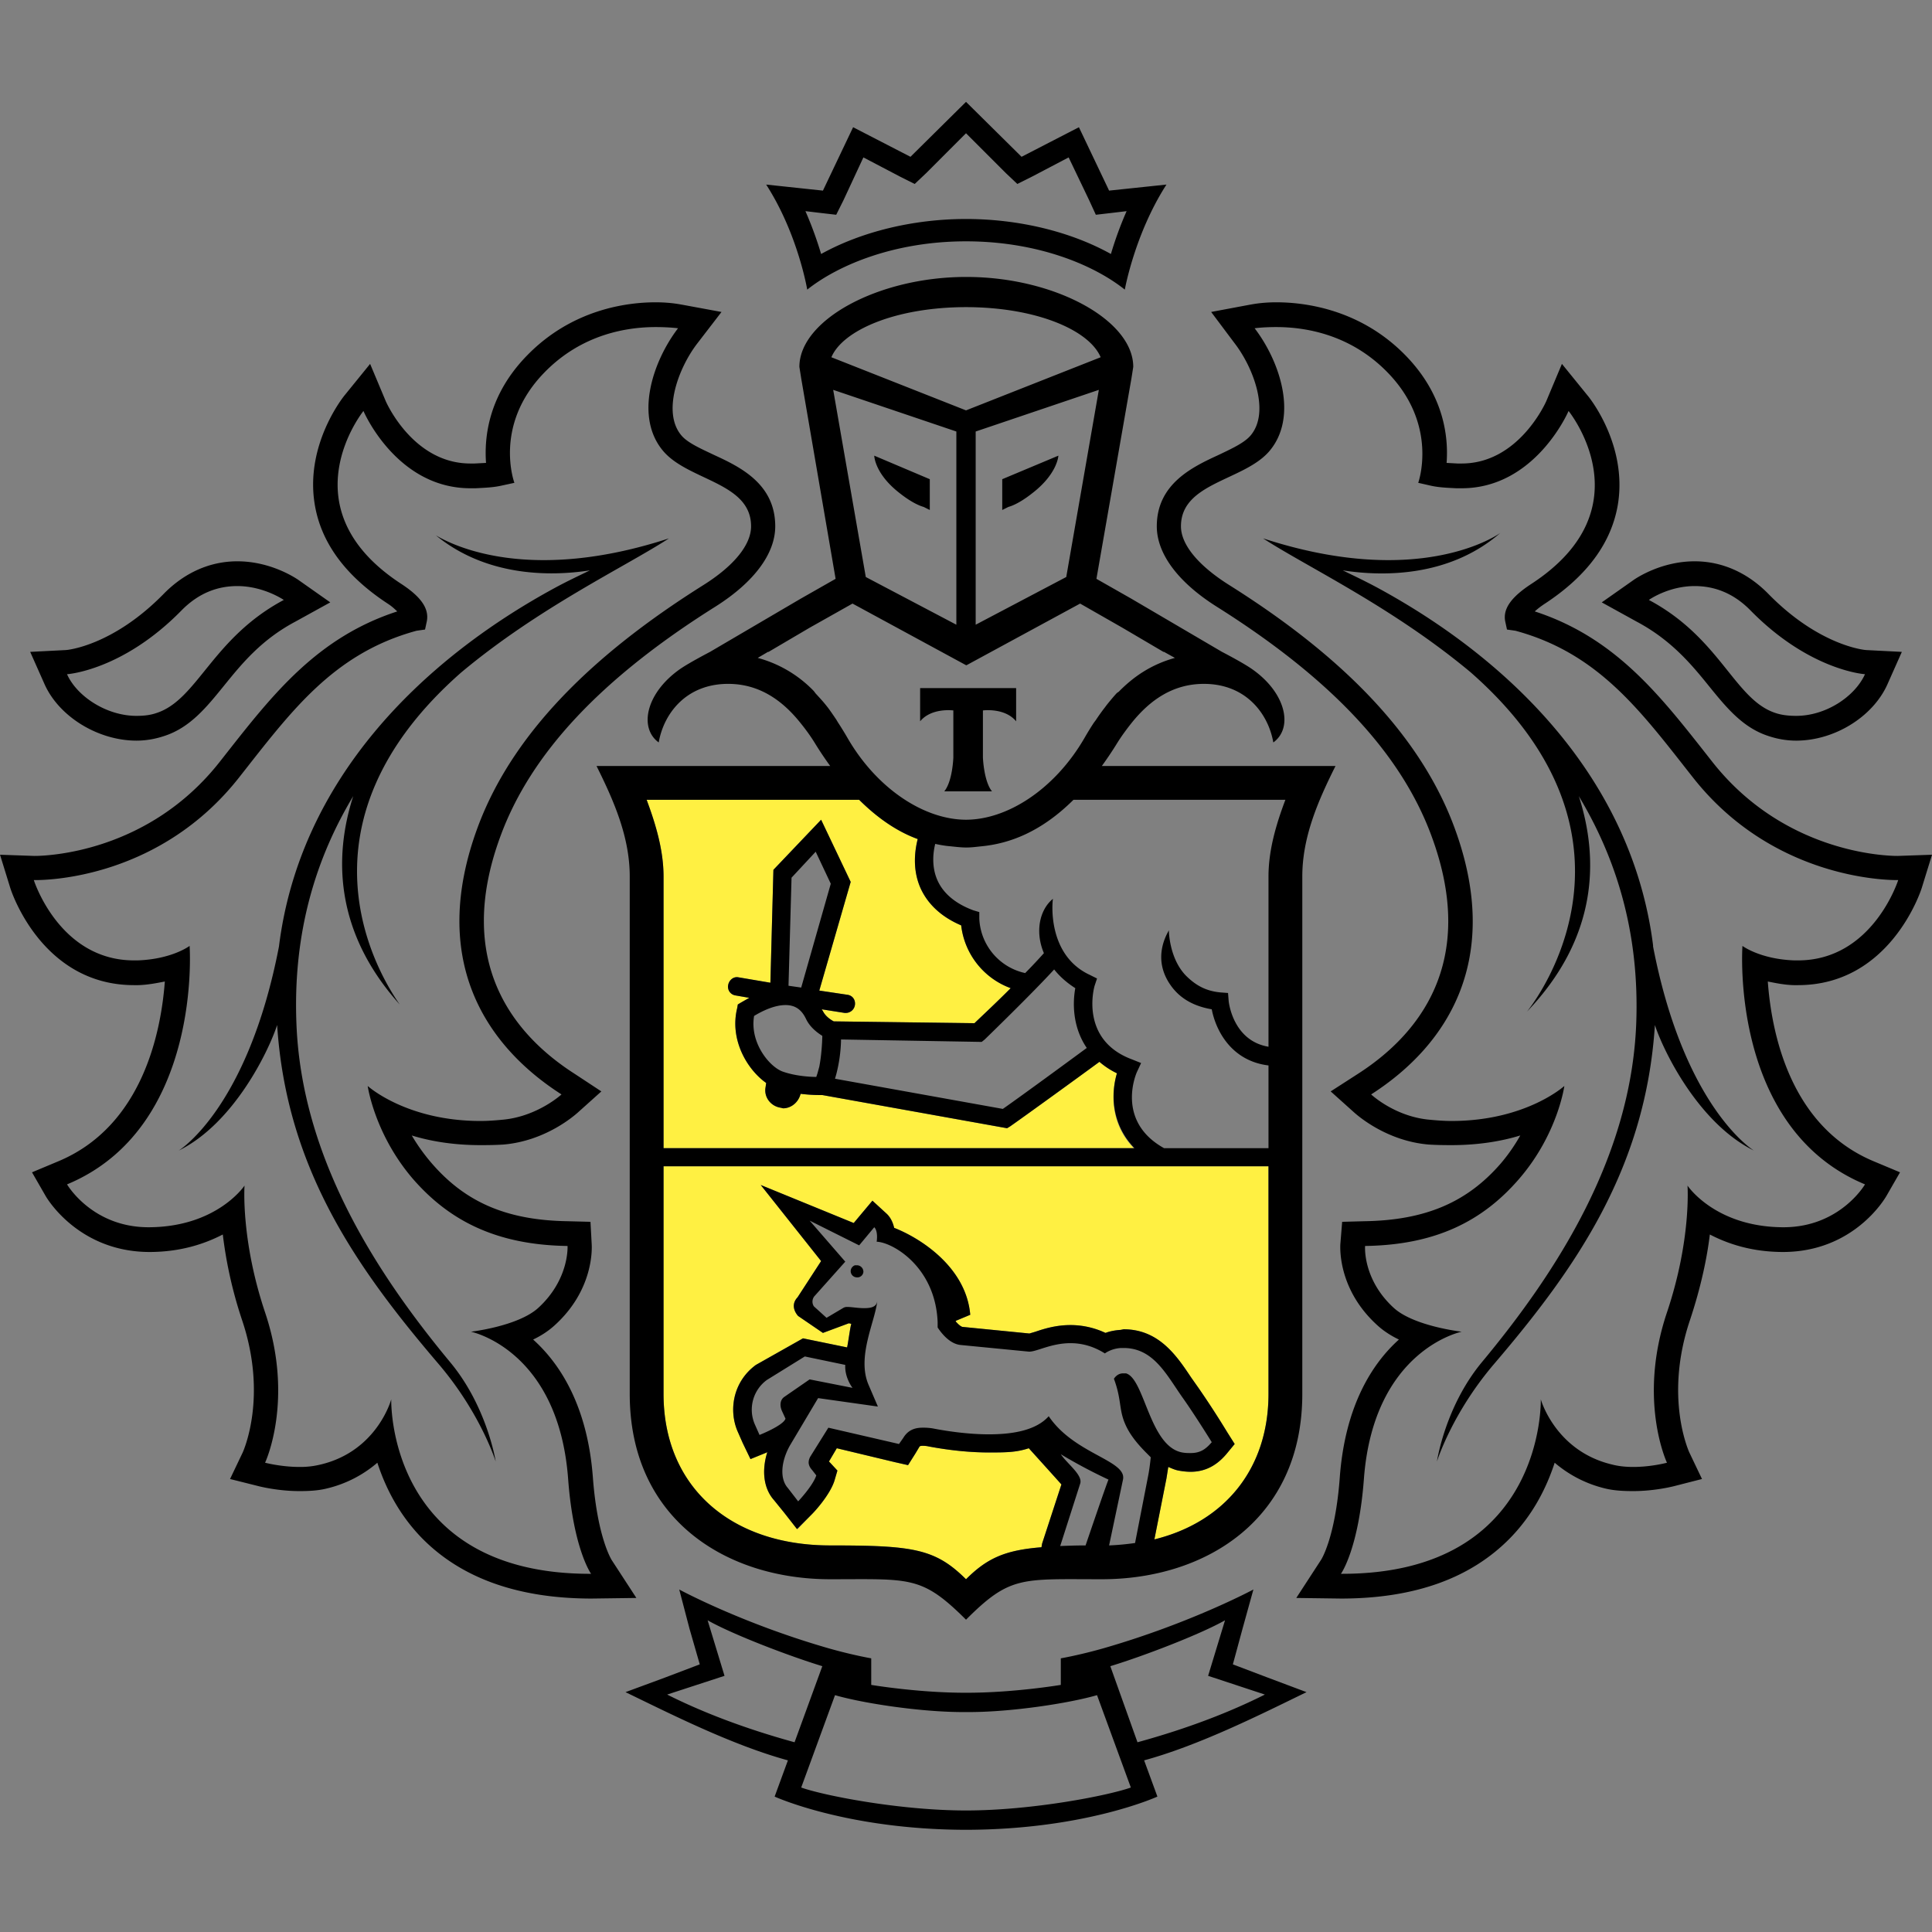 <svg xmlns="http://www.w3.org/2000/svg" focusable="false" viewBox="0 0 100 100"><rect x="0" y="0" width="100" height="100" fill="#808080" stroke="none"/><path fill="#fff042" d="M33.469 41.398c.471 1.265.875 2.609.875 3.969V59.43h24.344c-1.217-1.256-1.185-2.843-.876-3.876a4.045 4.045 0 0 1-.906-.593c-.952.701-3.865 2.813-4.625 3.343l-.156.094-9.563-1.718h-.187c-.23 0-.57-.019-.937-.063-.103.431-.481.75-.907.75l-.125-.031a.947.947 0 0 1-.625-.375.885.885 0 0 1-.156-.688l.031-.219c-.985-.693-1.903-2.24-1.5-3.874l.032-.188.156-.094.437-.25-.719-.125a.454.454 0 0 1-.374-.531c.044-.259.275-.456.531-.406l1.656.281.156-5.844L42.5 42.43l1.531 3.218-1.625 5.625 1.469.219c.257.04.414.267.375.531a.48.48 0 0 1-.469.407h-.062l-1.188-.188.063.094c.125.262.398.449.562.531l7.282.094c.309-.301 1.087-1.02 1.874-1.813a3.94 3.94 0 0 1-2.562-3.25c-1.002-.427-1.711-1.076-2.094-1.906-.467-1.03-.282-2.062-.156-2.562-.972-.354-1.987-.996-3.031-2.032h-11zm.875 18.969v11.781c0 4.816 3.481 7.844 8.625 7.844 4.296 0 5.433.164 7.031 1.75 1.102-1.099 2.035-1.505 3.906-1.656l.032-.188 1-3.062c-.055-.069-1.688-1.875-1.688-1.875-.64.212-1.161.219-2.062.219-.928 0-1.99-.099-3.126-.313a1.305 1.305 0 0 0-.312-.031c-.14 0-.151.025-.188.094l-.187.312-.375.594-.688-.156-3-.719-.406.687.063.063.375.406-.156.531c-.221.686-.938 1.498-1.157 1.719l-.75.781-.687-.844-.532-.656c-.54-.605-.648-1.529-.343-2.5l-.031.032-.844.343-.406-.843-.25-.594a2.83 2.83 0 0 1 .937-3.438l2.437-1.375 2.282.469c.055-.221.153-1.017.218-1.219l-.124-.031-1.344.5-1.282-.875s-.485-.487-.031-.969l1.219-1.875-3.125-3.937 4.813 1.968.312-.374.656-.782.75.688c.209.202.316.47.375.718 1.328.518 3.728 2.018 3.938 4.5l-.75.313v.031c.171.203.3.274.343.282l3.469.343.313-.093c.428-.146 1.05-.344 1.812-.344.621 0 1.235.137 1.813.406.211-.08.479-.136.781-.156l.156-.032c1.842 0 2.766 1.401 3.5 2.5l.375.532a48.774 48.774 0 0 1 1.5 2.312l.375.594-.437.531c-.358.414-.921.907-1.844.907a3.35 3.35 0 0 1-.625-.063c-.196-.036-.36-.116-.531-.187l-.094.593-.625 3.157c3.61-.889 5.906-3.629 5.906-7.532V60.367H34.344z"></path><path d="M50.001 5.272l-2.875 2.844-2.969-1.531-1.562 3.281-2.938-.313c1.647 2.559 2.125 5.438 2.125 5.438 1.634-1.296 4.554-2.5 8.219-2.5 3.671 0 6.596 1.204 8.219 2.5 0 0 .51-2.878 2.156-5.438l-2.969.313-1.562-3.281-2.969 1.531-2.875-2.844zm0 1.625l2.062 2.063.594.562.75-.375 1.906-1 1.063 2.219.344.75.812-.094.781-.093a18.732 18.732 0 0 0-.812 2.218c-2.07-1.152-4.756-1.812-7.5-1.812-2.731 0-5.423.66-7.5 1.812a19.281 19.281 0 0 0-.812-2.218l.781.093.812.094.375-.75 1.032-2.219 1.906 1 .75.375.594-.562 2.062-2.063zm0 7.438c-4.526 0-8.625 2.22-8.625 4.656l.094.594 1.781 10.375-1.812 1.031-4.688 2.75c-.042.022-1.051.548-1.531.875-1.789 1.241-2.164 3.064-1.125 3.813.255-1.478 1.406-3.032 3.594-3.032 1.574 0 2.782.814 3.75 2.032.25.308.498.646.718 1 .272.446.542.843.813 1.218H30.876c.889 1.788 1.719 3.663 1.719 5.719v26.781c0 6.483 4.983 9.594 10.375 9.594 4.167 0 4.732-.197 7.031 2.094 2.288-2.291 2.861-2.094 7.031-2.094 5.395 0 10.375-3.111 10.375-9.594V45.366c0-2.056.826-3.931 1.719-5.719H57.032c.27-.375.54-.772.813-1.218.223-.354.474-.692.718-1 .977-1.222 2.175-2.032 3.75-2.032 2.186 0 3.335 1.554 3.594 3.032 1.039-.749.673-2.572-1.125-3.813-.482-.334-1.531-.875-1.531-.875l-4.688-2.75-1.812-1.031 1.812-10.375.094-.594c0-2.436-4.099-4.656-8.625-4.656h-.031zm-16.062 1.312c-1.499 0-4.353.364-6.688 2.782-1.947 2.013-2.194 4.147-2.094 5.531l-.594.031h-.218c-2.93 0-4.321-3.097-4.375-3.219l-.813-1.937-1.344 1.656c-.074.099-2.005 2.517-1.531 5.562.315 2.024 1.598 3.753 3.781 5.188.238.152.381.298.5.406-4.12 1.338-6.417 4.26-8.843 7.344l-.344.438c-3.708 4.719-8.966 4.874-9.594 4.874l-1.781-.062.531 1.719c.063.206 1.656 5.031 6.406 5.031h.219c.503-.014.974-.111 1.375-.188-.197 2.634-1.165 7.501-5.531 9.313l-1.344.563.719 1.25c.07.113 1.706 2.874 5.375 2.874 1.604-.004 2.848-.422 3.781-.906a22.354 22.354 0 0 0 1 4.438c1.328 3.952.078 6.733.031 6.844l-.656 1.374 1.5.376c.098.024 1.016.25 2.094.25.504 0 .954-.026 1.375-.126a6.215 6.215 0 0 0 2.656-1.343c.402 1.237 1.084 2.636 2.281 3.875 2.038 2.092 4.986 3.156 8.813 3.156l2.313-.031-1.282-1.969c-.003-.012-.733-1.144-.968-4.25-.276-3.72-1.705-5.909-3.094-7.156.401-.191.78-.435 1.094-.719 2.04-1.834 1.951-3.984 1.937-4.219l-.063-1.156-1.187-.031c-3.113-.05-5.267-.957-7.031-3a9.863 9.863 0 0 1-1.032-1.438c.971.298 2.156.5 3.563.5.377 0 .773-.004 1.187-.031 2.192-.188 3.68-1.512 3.844-1.656l1.219-1.094-1.375-.906c-3.098-1.981-6.277-5.726-3.844-12.313 1.576-4.282 5.206-8.157 11.125-11.875 1.997-1.262 3.094-2.737 3.094-4.156 0-2.194-1.812-3.07-3.156-3.688-.655-.313-1.355-.616-1.688-1-1.041-1.205-.153-3.529.813-4.781l1.25-1.625-2.032-.375c-.058-.006-.571-.125-1.374-.125zm32.124 0c-.8 0-1.316.119-1.374.125l-2 .375 1.218 1.625c.966 1.252 1.852 3.576.813 4.781-.334.384-1.004.687-1.657 1-1.344.618-3.187 1.494-3.187 3.688 0 1.419 1.097 2.894 3.094 4.156 5.91 3.718 9.549 7.593 11.125 11.875 2.437 6.587-.726 10.332-3.813 12.313l-1.406.906 1.219 1.094c.163.143 1.652 1.468 3.844 1.656.415.027.815.031 1.187.031 1.403 0 2.591-.202 3.563-.5a9.121 9.121 0 0 1-1 1.438c-1.765 2.043-3.942 2.95-7.063 3l-1.156.031-.094 1.156c-.011.235-.104 2.385 1.937 4.219.313.284.697.528 1.094.719-1.386 1.247-2.79 3.436-3.062 7.156-.231 3.106-.959 4.238-.969 4.25l-1.281 1.969 2.312.031c3.829 0 6.75-1.064 8.782-3.156 1.2-1.239 1.876-2.638 2.281-3.875a6.256 6.256 0 0 0 2.656 1.343c.425.1.901.126 1.406.126 1.081 0 1.993-.226 2.094-.25l1.469-.376-.656-1.374c-.048-.111-1.297-2.892.031-6.844.571-1.711.889-3.245 1.031-4.438.932.485 2.169.902 3.781.906 3.663 0 5.272-2.761 5.344-2.874l.719-1.25-1.344-.563c-4.365-1.812-5.306-6.679-5.5-9.313.394.077.835.174 1.344.188h.218c4.748 0 6.342-4.825 6.407-5.031l.531-1.719-1.781.062c-.627 0-5.881-.155-9.594-4.874l-.344-.438c-2.427-3.084-4.729-6.006-8.843-7.344.118-.108.297-.254.531-.406 2.183-1.435 3.462-3.164 3.781-5.188.467-3.045-1.477-5.463-1.562-5.562l-1.344-1.656-.813 1.937c-.055.122-1.453 3.219-4.375 3.219h-.218l-.563-.031c.103-1.384-.15-3.519-2.094-5.531-2.337-2.418-5.221-2.782-6.719-2.782zm-16.062.25c3.644.004 6.38 1.192 6.969 2.594l-6.969 2.75-6.969-2.75c.593-1.402 3.331-2.59 6.969-2.594zm-16.062 1.032c.705 0 1.156.062 1.156.062-1.318 1.727-2.275 4.606-.75 6.375 1.319 1.521 4.531 1.61 4.531 3.875 0 .961-.891 2.058-2.5 3.062-4.844 3.05-9.656 7.111-11.656 12.532-2.495 6.764.324 11.238 4.343 13.812 0 0-1.265 1.165-3.093 1.313-.372.036-.748.062-1.094.062-3.851 0-5.844-1.812-5.844-1.812s.35 2.492 2.344 4.812c1.863 2.141 4.292 3.417 8 3.469 0 0 .108 1.73-1.531 3.219-1.053.941-3.469 1.219-3.469 1.219s4.531.916 5.031 7.624c.272 3.636 1.188 4.907 1.188 4.907h-.063c-10.542 0-10.281-9.031-10.281-9.031s-.718 2.676-3.656 3.374a4.313 4.313 0 0 1-1.094.126c-.946 0-1.781-.219-1.781-.219s1.528-3.237 0-7.781c-1.264-3.77-1.063-6.563-1.063-6.563s-1.414 2.136-4.937 2.156h-.031c-2.931 0-4.219-2.219-4.219-2.219 7.023-2.917 6.344-12.343 6.344-12.343s-.906.686-2.688.75h-.188c-3.874 0-5.188-4.157-5.188-4.157h.094c.716 0 6.464-.14 10.531-5.312 2.68-3.401 4.858-6.416 9.187-7.594l.438-.062.094-.438c.12-.661-.315-1.268-1.344-1.937-5.983-3.918-1.938-8.938-1.938-8.938s1.699 4 5.532 4h.281c.43-.024.86-.036 1.281-.125l.719-.156s-1.106-2.966 1.531-5.688c1.982-2.054 4.389-2.374 5.782-2.374zm32.124 0c1.394 0 3.801.32 5.782 2.374 2.631 2.722 1.562 5.688 1.562 5.688l.688.156c.421.089.846.102 1.281.125h.281c3.823 0 5.532-4 5.532-4s4.077 5.02-1.907 8.938c-1.029.669-1.495 1.276-1.375 1.937l.094.438.438.062c4.335 1.177 6.508 4.193 9.187 7.594 4.071 5.172 9.852 5.312 10.563 5.312h.062s-1.316 4.157-5.188 4.157h-.187c-1.778-.064-2.687-.75-2.687-.75s-.684 9.426 6.343 12.343c0 0-1.286 2.219-4.219 2.219h-.031c-3.52-.02-4.937-2.156-4.937-2.156s.205 2.792-1.063 6.563c-1.528 4.544 0 7.781 0 7.781s-.804.219-1.75.219c-.362 0-.737-.033-1.093-.126-2.94-.698-3.688-3.374-3.688-3.374s.26 9.031-10.281 9.031h-.063s.914-1.271 1.188-4.907c.501-6.708 5.062-7.624 5.062-7.624s-2.449-.278-3.5-1.219c-1.642-1.489-1.5-3.219-1.5-3.219 3.709-.052 6.118-1.327 7.969-3.469 2.006-2.319 2.344-4.812 2.344-4.812s-1.989 1.812-5.844 1.812c-.339 0-.722-.026-1.094-.062-1.825-.148-3.062-1.313-3.062-1.313 4.014-2.574 6.809-7.049 4.312-13.812-2.001-5.421-6.784-9.482-11.625-12.532-1.609-1.004-2.531-2.101-2.531-3.062 0-2.265 3.243-2.354 4.563-3.875 1.524-1.769.571-4.648-.75-6.375 0 0 .423-.062 1.124-.062zm-22.937 3.25l6.375 2.156v10l-4.688-2.469-1.687-9.687zm13.75 0l-1.687 9.687-4.688 2.469v-10l6.375-2.156zm-11.625 3.406s.011.927 1.312 1.937c.788.624 1.236.709 1.25.719l.313.156v-1.594l-2.875-1.218zm9.531 0l-2.906 1.218v1.594l.313-.156c.015-.01.464-.095 1.25-.719 1.305-1.01 1.343-1.937 1.343-1.937zm22.875 4s-4.041 2.969-12.281.281c2.279 1.48 6.702 3.556 10.75 6.937 10.115 8.89 2.906 17.563 2.906 17.563 3.635-3.795 3.758-7.837 2.688-11.156 1.914 3.186 3.159 7.042 2.969 11.812-.279 6.832-4.05 12.753-8 17.5-1.9 2.303-2.313 5.125-2.313 5.125s.771-2.492 2.969-5.062c4.234-4.958 7.838-10.111 8.312-17.532.437 1.348 2.265 5.09 5.125 6.5 0 0-3.597-2.17-5.219-10.562v-.062c-1.087-8.565-7.319-14.737-14.25-18.5-.641-.346-1.237-.627-1.812-.907 2.114.329 5.527.343 8.156-1.937zm-55.094.125c2.604 2.133 5.903 2.134 7.969 1.812-.571.28-1.175.561-1.812.907-6.95 3.773-13.212 9.964-14.281 18.562-1.62 8.392-5.188 10.562-5.188 10.562 2.858-1.41 4.656-5.152 5.094-6.5.478 7.421 4.109 12.574 8.344 17.532 2.196 2.57 2.968 5.062 2.968 5.062s-.435-2.822-2.344-5.125c-3.943-4.746-7.693-10.668-7.968-17.5-.198-4.769 1.02-8.625 2.937-11.812-1.035 3.215-.91 7.089 2.407 10.781-1.248-1.781-5.668-9.409 3.187-17.188 4.046-3.381 8.471-5.457 10.75-6.937-7.207 2.352-11.18.373-12.063-.156zm-10.281 1.343c-1.412 0-2.732.585-3.812 1.688-2.63 2.684-4.977 2.904-5.063 2.906l-1.844.094.75 1.688c.757 1.677 2.773 2.906 4.75 2.906.509 0 .999-.09 1.469-.25 1.324-.439 2.174-1.498 3.063-2.594.909-1.12 1.916-2.369 3.687-3.312l1.813-1-1.688-1.188c-.141-.089-1.405-.938-3.125-.938zm75.438 0c-1.722 0-2.985.849-3.125.938l-1.688 1.188 1.813 1c1.77.943 2.814 2.191 3.719 3.312.889 1.095 1.741 2.156 3.062 2.594.468.16.961.25 1.469.25 1.98 0 3.964-1.228 4.719-2.906l.75-1.688-1.844-.094c-.087-.002-2.435-.222-5.063-2.906-1.08-1.102-2.404-1.688-3.812-1.688zm-75.438 1.282c1.366 0 2.407.718 2.407.718-3.693 1.968-4.453 5.134-6.563 5.844-.348.124-.702.156-1.063.156-1.551 0-3.082-1.009-3.594-2.156 0 0 2.85-.175 5.906-3.281.978-1.007 2.017-1.281 2.906-1.281zm75.438 0c.884 0 1.931.274 2.906 1.281 3.06 3.106 5.906 3.281 5.906 3.281-.517 1.146-2.009 2.156-3.562 2.156-.359 0-.737-.032-1.094-.156-2.105-.71-2.835-3.877-6.531-5.844 0 0 1.001-.718 2.375-.718zm-43.594.906l5.875 3.188h.031l5.875-3.188 2.188 1.25 2.125 1.25h.031l.562.312c-1.208.335-2.13.958-2.906 1.75l-.094.063c-.177.19-.361.414-.531.625l-.093.125c-.165.213-.32.43-.469.656l-.094.125c-.177.265-.331.52-.5.813-1.524 2.624-3.964 4.215-6.125 4.219-2.159-.004-4.604-1.595-6.125-4.219a16.921 16.921 0 0 0-.5-.813l-.094-.156c-.148-.219-.286-.424-.437-.625l-.125-.156c-.165-.203-.328-.377-.5-.563l-.094-.125a6.299 6.299 0 0 0-2.906-1.719l.531-.312h.031l2.125-1.25 2.219-1.25zm3.5 4.375v1.719c.589-.716 1.719-.563 1.719-.563v2.438s-.039 1.226-.469 1.75h2.469c-.424-.524-.469-1.75-.469-1.75v-2.438s1.135-.153 1.719.563v-1.719h-4.969zM33.47 41.397h11c1.044 1.037 2.06 1.677 3.031 2.032-.126.499-.311 1.532.156 2.562.383.83 1.092 1.48 2.094 1.906a3.938 3.938 0 0 0 2.562 3.25c-.787.793-1.565 1.511-1.874 1.813l-7.282-.094c-.164-.082-.437-.269-.562-.531l-.063-.094 1.188.188h.062a.479.479 0 0 0 .469-.407c.039-.263-.119-.49-.375-.531l-1.469-.219 1.625-5.625-1.531-3.218-2.469 2.593-.156 5.844-1.656-.281c-.256-.05-.487.147-.531.406a.453.453 0 0 0 .374.531l.719.125-.437.25-.156.094-.032.188c-.402 1.635.516 3.18 1.5 3.874l-.031.219a.881.881 0 0 0 .156.688.945.945 0 0 0 .625.375l.125.031c.426 0 .803-.32.907-.75.366.044.707.063.937.063h.187l9.563 1.718.156-.094c.761-.531 3.673-2.642 4.625-3.343.262.225.553.424.906.593-.308 1.033-.311 2.621.907 3.876H34.345V45.366c0-1.36-.404-2.704-.875-3.969zm22.093 0h10.969c-.479 1.265-.875 2.609-.875 3.969v8.813c-1.836-.309-2.055-2.29-2.062-2.376l-.032-.406-.406-.031c-.798-.077-1.304-.41-1.75-.844-.9-.9-.908-2.362-.906-2.375-.013.075-.979 1.441.156 2.938.477.629 1.168 1.003 2.063 1.156.21 1.097 1.011 2.671 2.937 2.906v4.282h-5.406c-2.498-1.39-1.454-3.833-1.406-3.938l.218-.469-.468-.187c-2.706-1.003-1.974-3.696-1.938-3.813l.125-.375-.375-.187c-2.232-1.036-1.936-3.82-1.906-3.938-.688.558-.942 1.699-.469 2.813a27.76 27.76 0 0 1-.969 1.031 3.017 3.017 0 0 1-2.374-2.813v-.343l-.313-.094c-.903-.334-1.537-.858-1.844-1.531-.342-.746-.219-1.53-.125-1.906.266.06.53.104.782.124.26.026.544.063.812.063h.031c.268 0 .52-.037.781-.063 1.442-.142 3.069-.738 4.75-2.406zM42.22 44.085l.781 1.656-1.531 5.375-.657-.094.157-5.593 1.25-1.344zm12.343 6.094c.281.352.633.674 1.094.968-.157.855-.108 2.07.594 3.094-.965.712-3.441 2.526-4.344 3.156l-8.687-1.562.062-.219a7.673 7.673 0 0 0 .25-1.813l7.281.126.157-.126c.111-.11 2.415-2.34 3.593-3.624zm-13.906 1.843c.491 0 .828.224 1.063.719.205.432.584.711.843.875-.008.404-.049 1.04-.156 1.594l-.094.343-.062.188c-.384 0-1.132-.057-1.75-.281-.682-.252-1.703-1.495-1.469-2.875.295-.181.985-.563 1.625-.563zm-6.312 8.344h31.312v11.781c0 3.904-2.296 6.643-5.906 7.532l.625-3.157.094-.593c.171.071.335.15.531.187.227.042.435.063.625.063.923 0 1.486-.493 1.844-.907l.437-.531-.375-.594a46.89 46.89 0 0 0-1.5-2.312l-.375-.532c-.734-1.098-1.657-2.5-3.5-2.5l-.156.032c-.303.019-.57.076-.781.156a4.27 4.27 0 0 0-1.813-.406c-.763 0-1.384.199-1.812.344l-.313.093-3.469-.343c-.043-.009-.172-.079-.343-.282v-.031l.75-.313c-.211-2.482-2.61-3.983-3.938-4.5-.058-.248-.166-.515-.375-.718l-.75-.688-.656.782-.312.374-4.813-1.968 3.125 3.937-1.219 1.875c-.453.481.031.969.031.969l1.282.875 1.344-.5.124.031c-.064.202-.163.998-.218 1.219l-2.282-.469-2.437 1.375c-1.242.913-1.399 2.435-.937 3.469l.25.563.406.843.844-.343.031-.032c-.305.972-.197 1.896.343 2.5l.532.656.656.844.781-.781c.22-.22.937-1.032 1.157-1.719l.156-.531-.375-.406-.063-.063.406-.687 3 .719.688.156.375-.594.187-.312c.037-.069.049-.094.188-.094.107 0 .198.005.312.031 1.135.214 2.197.313 3.126.313.9 0 1.421-.007 2.062-.219 0 0 1.632 1.805 1.688 1.875l-1 3.062-.032.188c-1.871.15-2.805.556-3.906 1.656-1.599-1.586-2.735-1.75-7.031-1.75-5.144 0-8.625-3.027-8.625-7.844V60.366zm7.562 2.813l2.563 1.281.781-.938c.215.21.125.75.125.75.795.019 3.037 1.273 3.156 4.157v.281l.063.093c.156.218.573.761 1.125.813l3.531.344h.031c.386 0 1.137-.438 2.125-.438.538 0 1.143.129 1.782.531 0 0 .323-.255.843-.281h.125c1.581 0 2.245 1.439 3.094 2.625.638.905 1.469 2.25 1.469 2.25-.316.373-.603.563-1.094.563-.135 0-.27.001-.437-.031-1.697-.314-1.939-3.82-2.907-4.094h-.156c-.312 0-.469.281-.469.281.442 1.19.211 1.646.688 2.563.355.679.958 1.235 1.218 1.5 0 0-.05.521-.124.906l-.688 3.531c-.432.061-.874.106-1.344.125l.719-3.406c.213-1.005-2.51-1.304-3.844-3.282-.651.733-1.86.938-3.093.938-1.125 0-2.253-.178-2.938-.312a3.062 3.062 0 0 0-.5-.032c-.394 0-.751.116-1 .532l-.219.312-3.656-.844-.937 1.5c-.129.247-.115.456.093.688l.219.281c-.172.536-.938 1.344-.938 1.344l-.531-.688c-.433-.483-.357-1.367.094-2.187l1.469-2.469 3.094.437-.469-1.093c-.652-1.461.331-3.304.437-4.375-.036.324-.342.375-.687.375-.315 0-.642-.063-.875-.063a.39.39 0 0 0-.219.063l-.844.5-.656-.594a.445.445 0 0 1 .063-.563l1.562-1.75-1.844-2.124zm2.344 2.312a.329.329 0 0 0-.219.281.324.324 0 0 0 .313.344.312.312 0 0 0 .344-.281.336.336 0 0 0-.313-.344h-.125zm-2.594 4.719l2.094.437c-.039.666.375 1.188.375 1.188l-2.219-.438-1.312.906c-.224.156-.241.453-.125.719l.187.407c-.108.355-1.344.843-1.344.843l-.25-.562a1.907 1.907 0 0 1 .626-2.281l1.968-1.219zm13.25 5.062a27.336 27.336 0 0 0 2.469 1.313c-.064.105-1.187 3.406-1.187 3.406-.476 0-.921.016-1.313.031l1.031-3.219c.162-.445-.662-1.028-1-1.531zm-19.75 7l.532 2.031.531 1.844-1.813.688-2.031.75c2.299 1.11 5.49 2.733 8.406 3.531l-.687 1.875s3.714 1.703 9.875 1.719h.062c6.169-.016 9.875-1.719 9.875-1.719l-.687-1.875c2.917-.798 6.117-2.421 8.406-3.531l-2-.75-1.813-.688.5-1.844.563-2.031s-3.215 1.73-7.719 3.031c-1.277.366-2.25.532-2.25.532v1.375s-2.411.406-4.844.406h-.124c-2.436 0-4.844-.406-4.844-.406v-1.375s-.975-.166-2.25-.532c-4.503-1.301-7.688-3.031-7.688-3.031zm1.469 1.594c1.308.74 4.24 1.858 5.937 2.375l-1.437 3.938c-2.623-.722-4.803-1.569-6.594-2.469l2.969-.969-.875-2.875zm26.781 0l-.875 2.875 2.938.969c-1.793.9-3.962 1.747-6.594 2.469l-1.406-3.938c1.7-.517 4.627-1.635 5.937-2.375zM43.22 87.741c1.461.426 4.514.889 6.719.875h.124c2.205.014 5.251-.449 6.719-.875l1.75 4.781c-1.158.413-5.092 1.188-8.531 1.188-3.446 0-7.372-.775-8.531-1.188l1.75-4.781z"></path></svg>